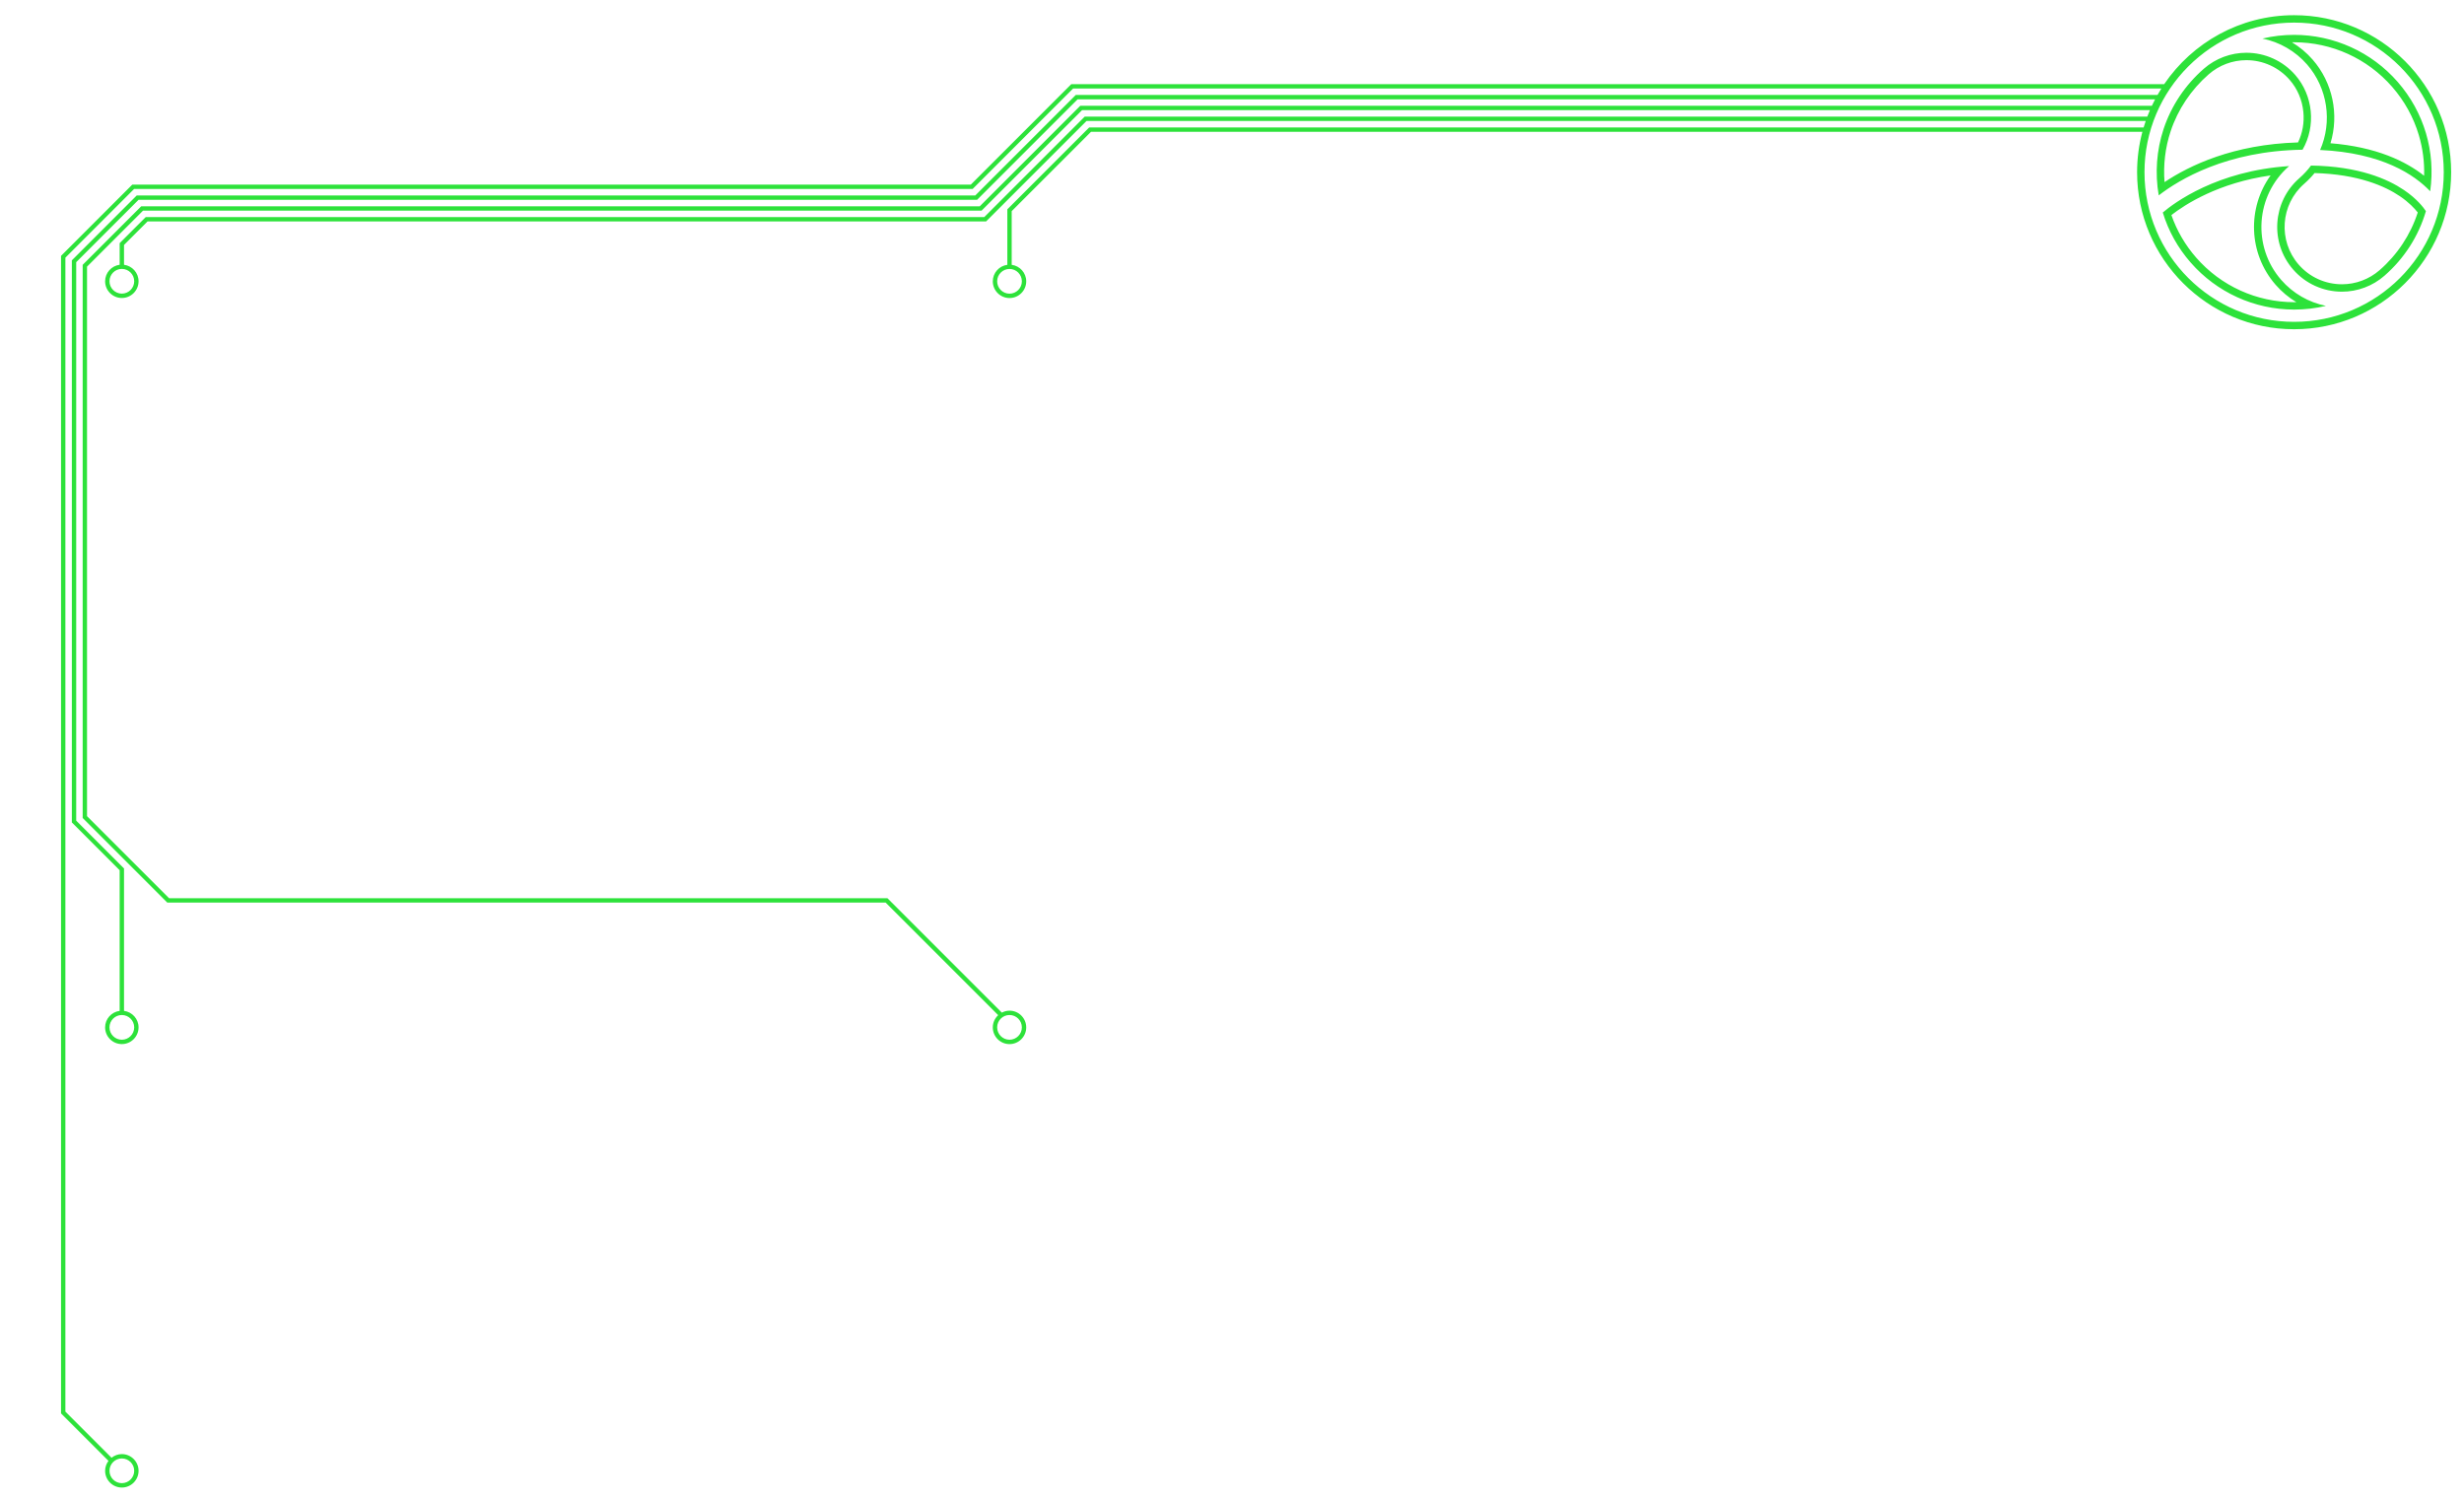<?xml version="1.0" encoding="utf-8"?>
<!-- Generator: Adobe Illustrator 16.0.0, SVG Export Plug-In . SVG Version: 6.00 Build 0)  -->
<!DOCTYPE svg PUBLIC "-//W3C//DTD SVG 1.1//EN" "http://www.w3.org/Graphics/SVG/1.1/DTD/svg11.dtd">
<svg version="1.1" id="Layer_1" xmlns="http://www.w3.org/2000/svg" xmlns:xlink="http://www.w3.org/1999/xlink" x="0px" y="0px"
	 width="423.346px" height="257.792px" viewBox="154.861 33.389 423.346 257.792"
	 enable-background="new 154.861 33.389 423.346 257.792" xml:space="preserve">
<path fill="#2DE23A" d="M566.814,47.464c-4.484-5.138-10.972-8.085-17.797-8.085c-1.843,0-3.662,0.212-5.44,0.636
	c2.957,0.599,5.661,2.153,7.674,4.462c3.521,4.039,4.37,9.829,2.232,14.685c10.677,0.48,16.233,4.276,18.915,7.092
	C573.359,59.463,571.357,52.677,566.814,47.464z M555.268,58c1.506-4.943,0.382-10.414-3.058-14.359
	c-1.024-1.176-2.23-2.183-3.561-2.987c0.122-0.003,0.247-0.003,0.368-0.003c6.46,0,12.597,2.789,16.837,7.65
	c2.139,2.452,3.685,5.254,4.599,8.329c0.671,2.271,0.974,4.603,0.901,6.96C568.212,61.103,563.17,58.641,555.268,58z
	 M567.882,66.033c-2.745-1.857-7.729-4.08-15.958-4.197c-0.583,0.784-1.257,1.513-2.008,2.17c-4.617,4.029-5.097,11.068-1.065,15.69
	c2.107,2.42,5.163,3.81,8.385,3.81c2.685,0,5.28-0.974,7.305-2.739c3.4-2.966,5.858-6.799,7.124-11.101
	C571.222,69.003,570.075,67.511,567.882,66.033z M563.707,79.808c-1.796,1.563-4.093,2.425-6.471,2.425
	c-2.854,0-5.561-1.23-7.428-3.373c-3.57-4.093-3.146-10.327,0.946-13.897c0.647-0.566,1.243-1.184,1.78-1.84
	c7.545,0.21,12.113,2.259,14.638,3.967c1.585,1.068,2.565,2.135,3.089,2.806C569.02,73.724,566.764,77.141,563.707,79.808z
	 M549.02,36c-9.271,0-17.465,4.702-22.323,11.846H338.923l-17.266,17.266H177.588l-12.242,12.241v198.889l8.155,8.156
	c-0.358,0.479-0.578,1.066-0.578,1.709c0,1.584,1.289,2.873,2.873,2.873c1.584,0,2.873-1.288,2.873-2.873
	c0-1.584-1.29-2.873-2.873-2.873c-0.672,0-1.282,0.241-1.77,0.627l-7.93-7.929V77.663l11.802-11.802h144.07l17.266-17.265h186.979
	c-0.233,0.364-0.455,0.734-0.666,1.11H339.693l-17.266,17.265H178.356l-11.151,11.152V174.7l8.215,8.216v24.163
	c-1.405,0.185-2.498,1.378-2.498,2.834c0,1.584,1.289,2.873,2.873,2.873c1.584,0,2.873-1.289,2.873-2.873
	c0-1.455-1.093-2.649-2.499-2.834v-24.474l-8.214-8.215V78.434l10.712-10.712h144.071l17.266-17.265h185.129
	c-0.189,0.365-0.375,0.735-0.552,1.11H340.462l-17.265,17.265H179.128l-10.063,10.062v95.039l14.54,14.539h123.418l19.341,19.342
	c-0.566,0.525-0.928,1.27-0.928,2.102c0,1.584,1.287,2.873,2.872,2.873s2.872-1.289,2.872-2.873c0-1.584-1.288-2.873-2.872-2.873
	c-0.479,0-0.92,0.129-1.318,0.336l-19.656-19.657H183.914l-14.1-14.101V79.203l9.624-9.623h144.071l17.265-17.266h183.47
	c-0.159,0.367-0.307,0.736-0.449,1.111H341.232L323.968,70.69H179.898l-4.478,4.477v3.715c-1.405,0.187-2.498,1.38-2.498,2.836
	c0,1.584,1.289,2.873,2.873,2.873c1.584,0,2.873-1.288,2.873-2.873c0-1.456-1.093-2.649-2.499-2.836v-3.404l4.04-4.038h144.069
	l17.265-17.266h181.979c-0.126,0.367-0.247,0.737-0.358,1.111H342.003l-14.069,14.07v9.535c-1.406,0.186-2.498,1.379-2.498,2.835
	c0,1.584,1.287,2.873,2.872,2.873s2.872-1.289,2.872-2.873c0-1.456-1.092-2.649-2.497-2.835v-9.225l13.631-13.631H522.95
	c-0.591,2.217-0.91,4.543-0.91,6.946c0,14.878,12.103,26.98,26.979,26.98S576,77.856,576,62.98C576,48.103,563.896,36,549.02,36z
	 M175.796,283.982c1.171,0,2.123,0.953,2.123,2.124c0,1.171-0.953,2.123-2.123,2.123c-1.171,0-2.123-0.952-2.123-2.123
	C173.673,284.936,174.625,283.982,175.796,283.982z M177.919,209.914c0,1.171-0.953,2.124-2.123,2.124
	c-1.171,0-2.123-0.953-2.123-2.124s0.952-2.123,2.123-2.123C176.967,207.791,177.919,208.743,177.919,209.914z M330.43,209.914
	c0,1.171-0.951,2.124-2.122,2.124s-2.122-0.953-2.122-2.124s0.951-2.123,2.122-2.123C329.479,207.791,330.43,208.743,330.43,209.914
	z M177.919,81.716c0,1.171-0.953,2.124-2.123,2.124c-1.171,0-2.123-0.953-2.123-2.124s0.952-2.123,2.123-2.123
	C176.967,79.593,177.919,80.546,177.919,81.716z M330.43,81.725c0,1.17-0.951,2.123-2.122,2.123s-2.122-0.952-2.122-2.123
	c0-1.171,0.951-2.124,2.122-2.124C329.479,79.6,330.43,80.554,330.43,81.725z M549.02,88.689c-14.2,0-25.709-11.512-25.709-25.709
	c0-14.198,11.509-25.708,25.709-25.708c14.199,0,25.709,11.51,25.709,25.708C574.729,77.178,563.219,88.689,549.02,88.689z
	 M546.799,81.482c-5.012-5.749-4.413-14.508,1.33-19.529c0.013-0.008,0.023-0.017,0.032-0.027
	c-12.376,0.802-19.739,6.308-21.705,7.978c0.971,3.175,2.579,6.064,4.784,8.59c4.483,5.139,10.971,8.087,17.796,8.087
	c1.845,0,3.663-0.213,5.447-0.637C551.521,85.346,548.815,83.793,546.799,81.482z M549.036,85.31
	c-6.459,0-12.597-2.789-16.841-7.651c-1.895-2.172-3.325-4.632-4.259-7.317c2.317-1.802,8.057-5.546,17.047-6.811
	c-4.024,5.571-3.845,13.395,0.856,18.789c1.028,1.177,2.236,2.183,3.567,2.989C549.283,85.31,549.159,85.31,549.036,85.31z
	 M549.206,46.263c-2.115-2.42-5.172-3.809-8.388-3.809c-2.685,0-5.279,0.973-7.307,2.739c-3.205,2.797-5.598,6.378-6.917,10.358
	c-1.212,3.656-1.497,7.581-0.836,11.41c3.522-2.725,11.676-7.657,24.709-7.846C552.802,55.054,552.302,49.817,549.206,46.263z
	 M526.754,64.682c-0.233-2.956,0.122-5.938,1.048-8.73c1.247-3.764,3.513-7.152,6.547-9.799c1.794-1.564,4.092-2.425,6.47-2.425
	c2.849,0,5.557,1.229,7.427,3.372c1.343,1.542,2.16,3.451,2.361,5.524c0.177,1.83-0.139,3.626-0.915,5.238
	C538.595,58.176,531.019,61.83,526.754,64.682z"/>
</svg>
